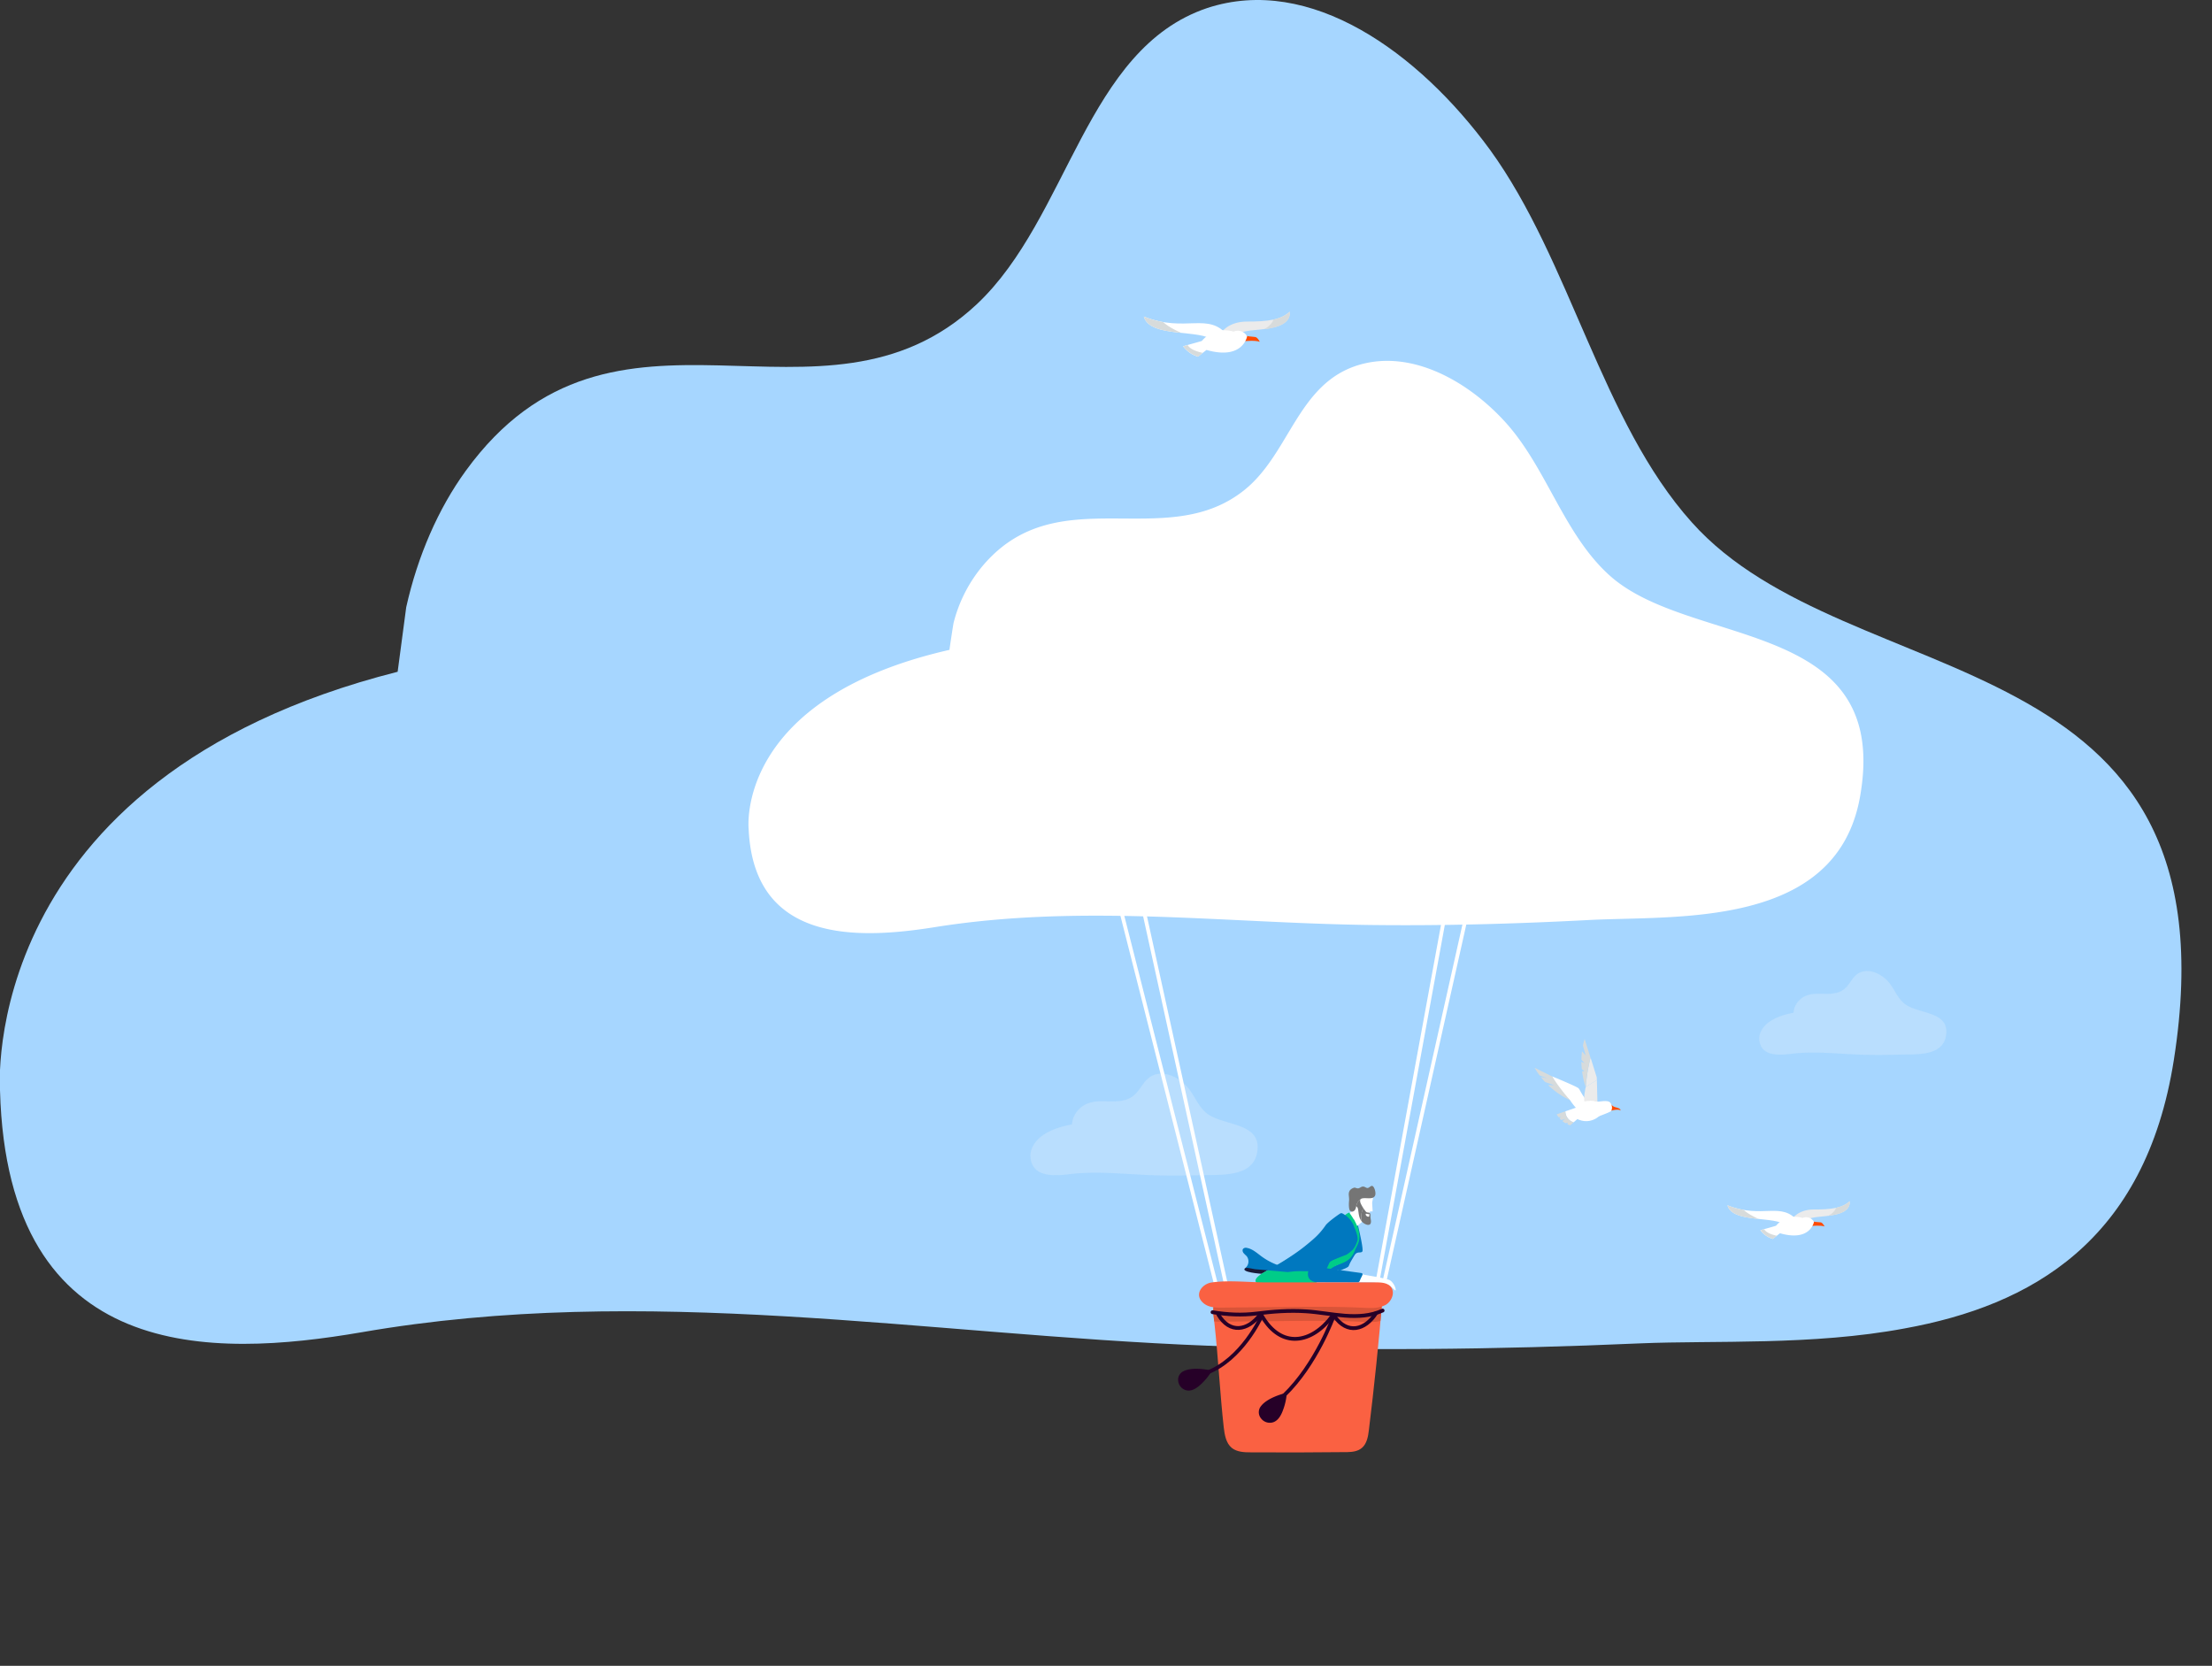 <svg xmlns="http://www.w3.org/2000/svg" id="Group_8731" data-name="Group 8731" viewBox="0 0 1758 1324"><rect x="0" y="0" width="1758" height="1324" fill="#333333" stroke="none"/><defs><style>.cls-6{fill:#fff}.cls-10,.cls-20,.cls-4{fill:none}.cls-5{fill:#ffdc40}.cls-7{fill:#ebebeb}.cls-8{fill:#d7dbdb}.cls-9{fill:#ff4a00}.cls-10{stroke:#fff}.cls-10,.cls-20{stroke-linecap:round;stroke-miterlimit:10;stroke-width:3px}.cls-11{fill:#0078bf}.cls-12{fill:#757575}.cls-13{fill:#260028}.cls-15{fill:#0c8}.cls-17{fill:#fa6142}.cls-20{stroke:#260028}.cls-21{opacity:.22}.cls-22{fill:#f9f9f9}</style><clipPath id="clip-path"><path id="Rectangle_2211" fill="#fff" stroke="#707070" d="M0 0h1758v1324H0z" data-name="Rectangle 2211" transform="translate(-843 1760)"/></clipPath><clipPath id="clip-path-2"><path id="Path_7666" d="M529.916 976.31h-2.006c-24.856.262-49.8.349-74.657.174-5.233 0-10.815-.262-14.914-3.489-4.71-3.837-5.756-10.553-6.454-16.571-2.791-24.682-4.535-57.3-7.326-81.983-1.308-11.861-3.4-20.932 10.2-21.281 13.867-.262 27.822-.174 41.689-.262 6.89 0 81.634.872 81.634.174-2.529 32.619-6.8 73.087-10.815 105.618-.611 5.146-1.57 10.815-5.495 14.216-3.222 2.794-7.583 3.317-11.856 3.404z" data-name="Path 7666" transform="translate(-423.6 -852.9)"/></clipPath></defs><g id="BACKGOROUND_CLOUD_BLUE" clip-path="url(#clip-path)" transform="translate(843 -1760)"><g id="Group_8017" data-name="Group 8017" transform="translate(-843.151 1760.022)"><path id="Path_6409" fill="#a6d6ff" d="M1513.974 1055.788c-73.557 13.767-151.653 9.387-210.226 11.89-114.421 5.006-228.842 6.258-343.263 1.877-226.572-8.761-446.333-50.062-673.359-10.638C169.981 1078.941 6.068 1085.2.165 866.805c0 0-19.524-247.805 316.02-332.91 0 0 6.357-48.184 6.811-51.313 9.081-40.675 25.427-78.221 47.221-108.258 118.053-162.7 282.874-16.9 406.376-132.663 73.1-68.835 86.27-202.75 182.983-235.29 81.729-26.908 168 35.043 224.756 112.639 64.021 88.234 88.54 215.891 160.28 295.989 124.864 140.173 436.344 88.859 383.22 427.4-22.7 144.553-113.967 195.24-213.858 213.388" data-name="Path 6409"/></g></g><g id="SEAGULl_TWO" transform="translate(1372.918 954.709)"><g id="Group_8003" data-name="Group 8003"><path id="Path_6383" d="M1093.243 766.046a44.529 44.529 0 0 1 8.49-1.915 58 58 0 0 1 6.909-.416h.583a60.653 60.653 0 0 0 11.32-.916 33.9 33.9 0 0 1-6.16 2.164 185.14 185.14 0 0 0-5.91 1.748c-.083 0-.25.083-.333.083-3.5.5-9.073 1.5-13.651 4.162a27.055 27.055 0 0 0-4-1.415 23.617 23.617 0 0 0-3.5-.832 50.228 50.228 0 0 1 6.252-2.663z" class="cls-6" data-name="Path 6383" transform="translate(-1033.394 -756.141)"/><path id="Path_6384" d="M1022.6 758.7c3.912 14.65 38.873 8.074 46.281 16.148.5-.333 9.323-3 9.989-3.08-13.236-16.731-28.302-1.831-56.27-13.068z" class="cls-6" data-name="Path 6384" transform="translate(-1022.6 -755.454)"/><path id="Path_6385" d="M1129.981 754.8s1.582 6.076-7.075 9.406c-9.406 3.662-24.139 2-26.636 5.827l-12.07-.833s4.328-7.824 17.48-7.824c13.152.083 22.641-1.082 28.301-6.576z" class="cls-7" data-name="Path 6385" transform="translate(-1032.925 -754.8)"/><g id="Group_8001" data-name="Group 8001" transform="translate(80.075)"><path id="Path_6386" d="M1125.043 760.044c4.495-1 8.074-2.58 10.738-5.244 0 0 1.581 6.076-7.075 9.406a45.367 45.367 0 0 1-9.905 2.247c3.828-2.081 5.493-4.411 6.242-6.409z" class="cls-8" data-name="Path 6386" transform="translate(-1118.8 -754.8)"/></g><path id="Path_6387" d="M1103.216 773.8l-.916 2.747.833 1.082s6.909-.666 9.989.416c0 0-1.5-3.08-3.08-3.246-1.749-.167-5.994-.333-6.826-.999z" class="cls-9" data-name="Path 6387" transform="translate(-1035.959 -757.985)"/><path id="Path_6388" d="M1066.486 776.776a19.725 19.725 0 0 1 21.06-6.16 7.171 7.171 0 0 1 9.073 3.08s-2.663 16.065-27.052 9.073l-5.66 4.495a18.787 18.787 0 0 1-9.906-6.909c1.747-.499 11.153-3.079 12.485-3.579z" class="cls-6" data-name="Path 6388" transform="translate(-1027.863 -757.299)"/><g id="Group_8002" data-name="Group 8002" transform="translate(26.22 22.225)"><path id="Path_6389" d="M1054.1 782.416c.5-.166 1.582-.5 2.914-.916 1.665 2.83 6.16 4.412 10.155 5.244l-3.163 2.5a19.049 19.049 0 0 1-9.906-6.828z" class="cls-8" data-name="Path 6389" transform="translate(-1054.1 -781.5)"/></g></g><g id="Group_8004" data-name="Group 8004" transform="translate(0 3.246)"><path id="Path_6390" d="M1022.6 758.7a63.827 63.827 0 0 0 12.9 3.662c2.164 2.081 5.91 4.5 11.986 7.242-11.235-1.165-22.722-2.83-24.886-10.904z" class="cls-8" data-name="Path 6390" transform="translate(-1022.6 -758.7)"/></g></g><g id="SEAGULL_THREE" transform="translate(1219.676 825.773)"><path id="Path_6399" d="M867.8 668.329c4.412-1.5 9.406-3.246 9.573-3.33.25-.083 4.328 5.66 4.328 5.66l-7.325 6.409a9.319 9.319 0 0 1-6.576-8.739z" class="cls-6" data-name="Path 6399" transform="translate(-843.411 -610.811)"/><g id="Group_8012" data-name="Group 8012" transform="translate(0 22.891)"><path id="Path_6400" d="M876.093 645.006c-1.665-1.5-20.893-9.406-20.893-9.406a44.256 44.256 0 0 0 14.234 18.9s5.244 8.407 10.655 10.821c0 0 11.071-3.912 8.823-5.244-8.574-5.249-11.238-13.656-12.819-15.071z" class="cls-6" data-name="Path 6400" transform="translate(-841.299 -628.774)"/><g id="Group_8011" data-name="Group 8011"><path id="Path_6401" d="M843.411 634.725l5.078 1-5.993-2.247a42.194 42.194 0 0 1-4-6.076l13.984 6.909q2.247 3.621 4.495 6.742c.916 1.249 1.831 2.5 2.664 3.579 4 5.244 7.075 8.574 7.075 8.574a64.745 64.745 0 0 1-14.983-9.739c-.916-.749-1.748-1.582-2.5-2.331l4.828.166-7.242-2.58c-1.325-1.417-2.407-2.748-3.406-3.997z" class="cls-8" data-name="Path 6401" transform="translate(-838.5 -627.4)"/></g></g><path id="Path_6402" d="M861.165 673.745a28.211 28.211 0 0 1-1.665-2.331s3.246-1.165 6.909-2.414a9.319 9.319 0 0 0 6.576 8.74l-2.664 2.331a9.34 9.34 0 0 1-2.247-.832l.333-1.082-1.915.25a18.088 18.088 0 0 1-2.414-1.665l2.164-1.831-3 1.082c-.5-.5-1-1-1.5-1.582l1.258-1.083z" class="cls-8" data-name="Path 6402" transform="translate(-842.02 -611.482)"/><g id="Group_8014" data-name="Group 8014" transform="translate(37.124)"><path id="Path_6403" d="M896.449 662.49l-9.905-2.747c-2-5.66.5-15.149.5-15.149l8.823-5.494z" class="cls-7" data-name="Path 6403" transform="translate(-883.547 -606.471)"/><path id="Path_6404" d="M896.04 633.432l.083 2.081-8.823 5.494a137.64 137.64 0 0 1 3.829-23.307z" class="cls-7" data-name="Path 6404" transform="translate(-883.804 -602.883)"/><g id="Group_8013" data-name="Group 8013"><path id="Path_6405" d="M883.183 616.465a54.216 54.216 0 0 1 .416-6.743l3 3.247-2.247-7.741a42.927 42.927 0 0 1 1.332-5.327l4.661 14.817a199.884 199.884 0 0 0-1.748 7.908c-.333 1.582-.583 3-.749 4.412-1 6.493-1.332 10.988-1.332 10.988a62.011 62.011 0 0 1-2.83-12.486h1.748l-2-1.748-.25-3.246c0-.832-.083-1.665-.083-2.5l2.58 1.082z" class="cls-8" data-name="Path 6405" transform="translate(-883.1 -599.9)"/></g></g><path id="Path_6406" d="M910.2 667.677s5.993-1.915 8.573-.583c0 0 .25-.832-1.5-1.665-1.831-.832-4-.583-5.744-2.83z" class="cls-9" data-name="Path 6406" transform="translate(-850.518 -610.409)"/><path id="Path_6407" d="M883.966 659.5c-7.075 1.332-6.076 13.4-6.076 13.4 12.652 6.992 23.057-4.245 22.225-8.74-.915-4.573-9.073-5.988-16.149-4.66z" class="cls-6" data-name="Path 6407" transform="translate(-845.094 -609.81)"/><path id="Path_6408" d="M893.143 672.834s10.654-3.662 13.9-5.41c.832-.5 2-3.912-.25-6.909-2-2.664-9.656-.5-11.154-.832s-5.161-.583-5.161-.583l-3.579 9.572z" class="cls-6" data-name="Path 6408" transform="translate(-846.613 -609.823)"/></g><g id="SIMPLE_ILLUSTRATION_REPLACE_WITH_ANIMATION" data-name="SIMPLE_ILLUSTRATION_REPLACE WITH ANIMATION" transform="translate(594.822 286.872)"><path id="Line_391" d="M0 320.169L71.691 0" class="cls-10" data-name="Line 391" transform="translate(499.748 437.03)"/><path id="Line_392" d="M0 320.169L58.696 0" class="cls-10" data-name="Line 392" transform="translate(495.3 437.03)"/><path id="Line_393" d="M0 0l79.017 311.098" class="cls-10" data-name="Line 393" transform="translate(292.698 423.337)"/><path id="Line_394" d="M65.412 297.754L0 0" class="cls-10" data-name="Line 394" transform="translate(314.24 436.943)"/><g id="Group_8728" data-name="Group 8728" transform="translate(392.722 655.664)"><path id="Path_7643" d="M536.908 821.818c-1.832.785-3.663 1.483-5.495 2.355-15.873 7.762-23.287 6.018-38.113 8.373 4.535-4.971 27.037-9.245 32.967-11.948 2.442-1.134 3.925-1.221 5.669-2.442 1.57-2.18 7.937-2.442 10.553-9.855.7-4.448 2.006-19.623 4.535-23.2.523 2.965 4.535 18.751 4.1 22.589-.174 1.4-2.18 1.221-3.14 1.308-1.832.262-2.529 1.047-3.489 2.616-.872 1.483-1.744 2.878-2.616 4.448a18.32 18.32 0 0 0-1.134 2.268 7.289 7.289 0 0 1-1.047 2.006 4.121 4.121 0 0 1-1.047.611 10.848 10.848 0 0 1-1.743.871z" class="cls-11" data-name="Path 7643" transform="translate(-455.785 -756.042)"/><path id="Path_7644" d="M542.234 778.489c-4.186 5.146-6.716 8.9-2.006 10.553 1.134.349 7.762-.087 8.634-1.047a38.529 38.529 0 0 0 4.535-5.669c.785-1.744 3.053-16.309.7-13.867-3.403 3.315-7.851 7.941-11.863 10.03z" class="cls-6" data-name="Path 7644" transform="translate(-461.46 -753.879)"/><g id="Group_8725" data-name="Group 8725" transform="translate(84.389)"><path id="Path_7645" d="M557.97 781.3c.262-.611.7.611.872.262 1.047-1.657 3.925-1.047 4.8-3.14.436-1.047 0-4.1.611-5.146.523-.959 2.093.436 2.093-.785 0-.436-.436-5.931-.349-6.541.262-2.18 1.57-5.233-.7-6.716-1.134-.785-3.925-.349-5.146-.349a66.878 66.878 0 0 0-7.239.174c-5.233.611-2.878 9.855-2.355 13.518 0 0-.174 3.053-.174 3.838a17.278 17.278 0 0 1-.523 2.006c2.093 2.18 1.308 4.884 4.1 6.454.259-.7 4.01-3.491 4.01-3.575z" class="cls-6" data-name="Path 7645" transform="translate(-547.369 -752.674)"/><path id="Path_7646" d="M556.425 762.351c2.617-2.18 10.03 1.221 11.6-3.053.872-2.268-.872-7.849-2.7-7.5-1.308.174-2.268 1.831-3.576 1.657-1.134-.174-2.006-1.134-3.227-1.134-1.57-.087-2.442 1.134-3.838 1.4-1.308.262-2.442-.872-3.663-.436-1.744.7-3.227 1.483-3.837 3.75-.436 1.832.349 4.361.087 6.716-.174 1.57-.436 6.716.959 7.937 1.57 1.308 3.227 0 3.75-.785a6.957 6.957 0 0 0 .959-2.791 9.31 9.31 0 0 1 3.486-5.761z" class="cls-12" data-name="Path 7646" transform="translate(-547.045 -751.782)"/><path id="Path_7647" d="M557.3 763.9a2.618 2.618 0 0 0-.262 2.006 4.721 4.721 0 0 0 .349 1.308 36.035 36.035 0 0 0 2.18 3.925 1.905 1.905 0 0 1 .262.436c-1.744 1.308-1.919 4.535-2.006 6.628 0 .959 0 2.006.087 2.965-2.093-2.965-2.006-5.931-2.616-9.332v-.087c-.087-.436-.523-1.832-1.4-2.093a8.135 8.135 0 0 1 3.406-5.756z" class="cls-12" data-name="Path 7647" transform="translate(-547.922 -753.331)"/><path id="Path_7648" d="M566.162 782.455c-.087-1.221-.349-2.268-.436-3.489 0-.872.174-2.442-.611-3.053-.523-.436-1.744-.174-2.355-.523-.959-.523-1.657-1.919-2.355-2.791-1.744 1.308-1.919 4.535-2.006 6.628 0 .959 0 2.006.087 2.965a6.9 6.9 0 0 0 1.221 1.4c2.269 1.916 6.63 3.399 6.455-1.137z" class="cls-12" data-name="Path 7648" transform="translate(-548.497 -754.444)"/><path id="Path_7649" d="M565.458 777.623c-.611-.174-2.878-.523-2.878-.523-.872 1.744 2.7 3.4 2.791 1.744l-.262-.262s.872-.782.349-.959z" class="cls-6" data-name="Path 7649" transform="translate(-549.014 -755.019)"/></g><path id="Path_7650" d="M517.617 812.957v-.174c.872-13.78 16.658-2.616 15.7-16.309a15.452 15.452 0 0 0-.785-4.535c-.174-.436-.436-.959-.872-1.047a1.719 1.719 0 0 0-1.308.262 21.98 21.98 0 0 0-6.279 4.71c-1.744 2.006-1.657 4.71-1.657 7.239.174 12.559-15.088.174-14.914 12.733a17.1 17.1 0 0 0 .785 5.931 10.2 10.2 0 0 0 9.943 6.628 15.379 15.379 0 0 1 4.8-9.681c-1.483-1.134-3.663-1.047-4.8-2.529a5.8 5.8 0 0 1-.613-3.228z" class="cls-11" data-name="Path 7650" transform="translate(-457.601 -756.775)"/><path id="Path_7651" d="M465.086 860.069s3.925 33.752 3.925 34.973-1.047 25.554-1.047 25.554l-1.919 41.079 17.53 2.529L486.8 916.5l1.57-24.42-.611-33.4s-24.505-24.34-22.673 1.389z" class="cls-13" data-name="Path 7651" transform="translate(-452.166 -764.116)"/><path id="Path_7652" d="M497.231 854.791c4.361 10.466 9.419 22.676 13.78 33.055 3.4 8.111 7.849 14.914-1.483 19.8-11.6 6.018-25.99 13.867-37.5 19.972-.785.436-8.46 5.669-8.722 5.669-2.616-.262-8.285-8.983-10.2-11.076 6.367-5.32 31.572-20.06 35.5-22.763 3.053-2.093 4.274-3.663 2.18-7.588-1.832-3.489-18.141-20.844-22.153-26.339-4.622-6.192-9.419-12.123-8.722-20.234.523-5.582 3.837-13.693 10.2-11.512 2.616.872 9.943-2.616 12.21-1.221 2.878 1.831 6.192 8.285 9.245 9.855 5.403 2.876 2.525 7.411 5.665 12.382z" class="cls-13" data-name="Path 7652" transform="translate(-450.646 -762.065)"/><path id="Path_7653" fill="#1a1938" d="M452.424 826.34c-3.663 3.314 13.257 4.448 13.257 4.448l3.4-2.006 6.716-3.838-17.006-1.744z" data-name="Path 7653" transform="translate(-450.493 -760.912)"/><path id="Path_7655" d="M497.508 847.786a4.345 4.345 0 0 0 2.442-1.919c6.977-8.722 16.571-22.851 26.95-27.124 3.663-1.483 7.675-2.791 10.466-5.669a20.289 20.289 0 0 0 3.75-6.192c.872-2.093 2.093-4.1 2.791-6.192 1.134-3.14.7-6.28.174-9.507-.349-2.442-1.657-4.622-3.925-8.983-.262 1.221-6.105 8.46-7.5 9.07-4.012 1.744-8.111 3.4-12.123 5.233-7.762 3.489-15.873 6.454-23.112 10.989-7.152 4.535-13.78 8.983-21.891 13.257-3.227 1.657-19.885 9.332-10.728 13.082 1.919.785 4.186.7 6.28.872 8.983.872 15.873 8.285 23.984 12.3a2.888 2.888 0 0 0 2.442.783z" class="cls-15" data-name="Path 7655" transform="translate(-451.795 -755.671)"/><path id="Path_7656" d="M552.7 791.973a67.04 67.04 0 0 0-.174-4.71c-.262-3.576-3.489-8.024-5.669-11.164a8.61 8.61 0 0 0-4.361 3.314c2.795 3.577 9.423 8.287 10.204 12.56z" class="cls-15" data-name="Path 7656" transform="translate(-462.075 -754.891)"/><path id="Path_7657" d="M507.424 825.206c-7.588-.785-15.176.349-22.763-1.4A51.4 51.4 0 0 1 465.3 815c-3.663-2.7-7.152-5.931-11.6-6.716a3.02 3.02 0 0 0-2.965.7c-.785.872-.436 2.355.262 3.314a34.6 34.6 0 0 0 2.529 2.529 6.826 6.826 0 0 1-1.221 9.594c1.134-.785 6.454.611 7.937.785 2.616.262 5.32.436 7.937.7 6.018.523 11.949 1.047 17.966 1.57" class="cls-11" data-name="Path 7657" transform="translate(-450.286 -758.994)"/><path id="Path_7658" d="M573.055 834.9l1.221.262s4.012.872 7.064 1.657c4.971 1.308 7.239 9.855 5.407 8.547-1.832-1.4-4.535-5.146-6.192-4.1-1.57 1.047 3.663 3.227 1.744 3.925-2.18.785-11.6-7.937-11.6-7.937z" class="cls-6" data-name="Path 7658" transform="translate(-465.68 -762.408)"/><g id="Group_8726" data-name="Group 8726" transform="translate(23.124 21.682)"><path id="Path_7659" d="M519.623 786.374c1.744-2.529 8.9-7.675 11.164-9.158 1.483-.959 1.744-.872 5.146 1.483a20.133 20.133 0 0 1 5.146 5.931c1.657 2.616.959 11.687-.959 16.048-.262.523-2.18 7.413-3.663 8.111-2.006.959-8.809 4.012-10.466 4.884-4.8 2.616-10.2 7.152-15.437 8.634a15.145 15.145 0 0 1-3.4.436c-9.855.349-20.583-1.134-30.351-2.442 0 0 15-8.285 26.339-17.356 7.058-5.757 11.248-9.071 16.481-16.571z" class="cls-11" data-name="Path 7659" transform="translate(-476.8 -776.643)"/></g><g id="Group_8727" data-name="Group 8727" transform="translate(71.529 29.931)"><path id="Path_7660" d="M543.289 810.869a25.3 25.3 0 0 0 5.146-4.1 17.61 17.61 0 0 0 2.791-4.884c-.087.174-.262.349-.349.523.087-.174.262-.349.349-.523.349-.785.611-1.657.872-2.442.611-3.75-2.18-9.855-3.925-13.344-1.57.523-1.134 3.053-1.919 5.407-1.134 3.227-3.576 6.105-4.71 9.332-1.832 5.233-6.367 9.594-9.245 14.3" class="cls-11" data-name="Path 7660" transform="translate(-532.3 -786.1)"/></g><path id="Path_7661" d="M568.106 834.082l-32.27-5.582c-2.616 3.14-4.448 4.8-3.663 8.722 6.454-.174 13.431.872 20.583.872 7.675.087 12.385.174 16.92.611-1.483-1.222-1.047-2.705-1.57-4.623z" class="cls-6" data-name="Path 7661" transform="translate(-460.732 -761.59)"/><path id="Path_7662" d="M552.363 827.735l-27.473-3.75 7.762-17.094-12.646-2.791-9.506 20.845c-3.227 9.507 6.018 10.117 6.018 10.117l33.4.087c1.657-1.134.7-1.134 2.791-4.884.003 0 1.398-2.181-.346-2.53z" class="cls-11" data-name="Path 7662" transform="translate(-457.897 -758.471)"/></g><g id="Group_8730" data-name="Group 8730" transform="translate(369.448 743.854)"><path id="Path_7664" d="M529.916 976.31h-2.006c-24.856.262-49.8.349-74.657.174-5.233 0-10.815-.262-14.914-3.489-4.71-3.837-5.756-10.553-6.454-16.571-2.791-24.682-4.535-57.3-7.326-81.983-1.308-11.861-3.4-20.932 10.2-21.281 13.867-.262 27.822-.174 41.689-.262 6.89 0 81.634.872 81.634.174-2.529 32.619-6.8 73.087-10.815 105.618-.611 5.146-1.57 10.815-5.495 14.216-3.222 2.794-7.583 3.317-11.856 3.404z" class="cls-17" data-name="Path 7664" transform="translate(-423.6 -852.9)"/><g id="Group_8729" clip-path="url(#clip-path-2)" data-name="Group 8729"><path id="Path_7665" fill="#d95438" d="M556.775 871.217c-4.622 1.831-9.855 1.57-14.914 1.4-23.2-1.134-46.05-.872-69.162-.611-14.391.174-28.868.262-43.259.436-5.233.087-10.9 0-15-3.314-8.285-6.628-1.657-15.524 6.105-16.658 13.78-2.006 29.217-.087 43.085-.087h87.477c4.274 0 9.07.262 11.861 3.489 3.75 4.361.785 11.687-4.186 14.478a19.933 19.933 0 0 1-2.007.867z" data-name="Path 7665" transform="translate(-421.94 -852.728)"/></g></g><path id="Path_7667" d="M466.929 950.779a7.7 7.7 0 0 0-.262 9.681 8.777 8.777 0 0 0 10.291 3.14c3.576-1.483 5.669-5.146 7.064-8.722a48.561 48.561 0 0 0 3.314-14.478c-5.057.959-15.959 4.622-20.407 10.379z" class="cls-13" data-name="Path 7667" transform="translate(-59.456 -120.232)"/><path id="Path_7668" d="M396.135 920.238a7.47 7.47 0 0 0-4.448 8.286 8.521 8.521 0 0 0 7.588 7.239c3.75.262 7.152-2.093 9.943-4.535a48.873 48.873 0 0 0 9.158-11.164c-4.797-1.396-15.961-2.879-22.241.174z" class="cls-13" data-name="Path 7668" transform="translate(-50.062 -117.426)"/><path id="Path_7669" d="M556.775 858.417c-4.622 1.831-9.855 1.57-14.914 1.4-23.025-1.134-46.137-.872-69.162-.61-14.391.174-28.868.262-43.259.436-5.233.087-10.9 0-15-3.314-8.285-6.628-1.657-15.524 6.105-16.658 13.78-2.006 29.217-.087 43.085-.087h87.477c4.274 0 9.07.262 11.861 3.489 3.75 4.361.785 11.687-4.186 14.478a19.96 19.96 0 0 1-2.007.866z" class="cls-17" data-name="Path 7669" transform="translate(-52.492 -107.237)"/><path id="Path_7671" d="M558.084 865.4c-19.362 8.722-40.468 1.919-60.789.611-13.17-.872-26.339.087-39.334 1.744-12.123 1.483-22.85.872-35.061-1.047" class="cls-20" data-name="Path 7671" transform="translate(-54.063 -110.644)"/><path id="Path_7672" d="M428.2 869.1c9.158 15.437 23.461 12.821 33.142.087" class="cls-20" data-name="Path 7672" transform="translate(-54.74 -111.117)"/><path id="Path_7673" d="M534 870.242c10.291 14.74 24.42 10.989 33.055-2.442" class="cls-20" data-name="Path 7673" transform="translate(-68.266 -110.95)"/><path id="Path_7674" d="M467.9 870.3c15.437 26.514 39.6 21.978 55.992.087" class="cls-20" data-name="Path 7674" transform="translate(-59.816 -111.27)"/><path id="Path_7675" d="M460.8 871.5s-15.175 33.4-43 44.044" class="cls-20" data-name="Path 7675" transform="translate(-53.411 -111.423)"/><path id="Path_7676" d="M527.321 870.8s-13.606 38.113-39.422 62.882" class="cls-20" data-name="Path 7676" transform="translate(-62.373 -111.334)"/><path id="Path_7677" d="M775.349 437.466c-37.59 6.367-77.535 5.32-107.45 6.89-58.435 3.053-116.956 4.71-175.478 3.925-116-1.657-228.592-16.745-344.327 1.744C88.352 459.531 4.363 463.718.177 372.141c0 0-11.425-103.612 159.6-142.51-.087 0 2.965-20.321 3.314-21.629a114.225 114.225 0 0 1 23.548-45.7c59.307-69.336 144.6-9.768 207.137-59.394 36.718-29.13 42.561-85.471 91.838-99.862 41.6-12.123 86.169 13 115.561 45.178 33.316 36.456 46.66 89.658 83.64 122.625 64.8 57.65 223.708 33.142 198.677 175.3-10.64 60.528-57.126 82.68-108.147 91.315" class="cls-6" data-name="Path 7677"/></g><g id="SEAGULL_ONE" transform="translate(909.067 247.67)"><g id="Group_8022" data-name="Group 8022"><g id="Group_8008" data-name="Group 8008"><path id="Path_6391" d="M345.991 746.729a54.1 54.1 0 0 1 10.155-2.247 66.027 66.027 0 0 1 8.241-.5h.666a71.192 71.192 0 0 0 13.485-1.082 51.816 51.816 0 0 1-7.325 2.664 524.986 524.986 0 0 0-7.075 2.081 3.606 3.606 0 0 1-.416.083c-4.162.583-10.821 1.831-16.232 4.911a32.616 32.616 0 0 0-4.828-1.748 29.776 29.776 0 0 0-4.162-1 57.964 57.964 0 0 1 7.491-3.162z" class="cls-6" data-name="Path 6391" transform="translate(-274.573 -734.909)"/><path id="Path_6392" d="M261.7 738c4.661 17.48 46.447 9.655 55.27 19.311.666-.416 11.071-3.579 11.9-3.663-15.812-20.06-33.791-2.248-67.17-15.648z" class="cls-6" data-name="Path 6392" transform="translate(-261.7 -734.088)"/><path id="Path_6393" d="M389.888 733.3s1.831 7.242-8.407 11.237c-11.237 4.412-28.8 2.331-31.88 6.992l-14.4-1s5.244-9.323 20.893-9.323c15.731.085 27.051-1.33 33.794-7.906z" class="cls-7" data-name="Path 6393" transform="translate(-274.02 -733.3)"/><g id="Group_8006" data-name="Group 8006" transform="translate(95.724 .083)"><path id="Path_6394" d="M384.025 739.643c5.327-1.165 9.656-3.163 12.9-6.243 0 0 1.831 7.242-8.407 11.237A47.231 47.231 0 0 1 376.7 747.3c4.412-2.58 6.493-5.327 7.325-7.657z" class="cls-8" data-name="Path 6394" transform="translate(-376.7 -733.4)"/></g><path id="Path_6395" d="M357.982 756l-1.082 3.246 1 1.332s8.241-.832 11.9.5c0 0-1.748-3.663-3.746-3.829-1.995-.249-7.073-.5-8.072-1.249z" class="cls-9" data-name="Path 6395" transform="translate(-277.657 -737.105)"/><path id="Path_6396" d="M314.1 759.594a23.654 23.654 0 0 1 25.138-7.408 8.44 8.44 0 0 1 10.821 3.746s-3.163 19.145-32.3 10.821l-6.742 5.327a22.441 22.441 0 0 1-11.82-8.241c2.084-.665 13.321-3.662 14.903-4.245z" class="cls-6" data-name="Path 6396" transform="translate(-267.986 -736.288)"/><g id="Group_8007" data-name="Group 8007" transform="translate(31.298 26.553)"><path id="Path_6397" d="M299.3 766.282a203.54 203.54 0 0 0 3.5-1.082c2 3.413 7.325 5.244 12.07 6.243l-3.746 3a23.018 23.018 0 0 1-11.824-8.161z" class="cls-8" data-name="Path 6397" transform="translate(-299.3 -765.2)"/></g></g><g id="Group_8009" data-name="Group 8009" transform="translate(0 3.912)"><path id="Path_6398" d="M261.7 738a74.138 74.138 0 0 0 15.4 4.412c2.58 2.414 7.075 5.327 14.317 8.573C278.015 749.57 264.2 747.572 261.7 738z" class="cls-8" data-name="Path 6398" transform="translate(-261.7 -738)"/></g></g></g><g id="Cloud" class="cls-21" transform="translate(1398.17 771.75)"><path id="Path_6344" d="M1066.153 606.705c-6.323.848-13.038.587-18.058.717-9.779.326-19.623.391-29.4.13-19.427-.587-38.268-3.129-57.76-.652-10.039 1.239-24.121 1.63-24.643-12 0 0-1.695-15.451 27.12-20.731 0 0 .521-3 .587-3.194a16.878 16.878 0 0 1 4.042-6.715c10.1-10.1 24.252-1.043 34.878-8.279 6.259-4.238 7.367-12.582 15.646-14.6 6.975-1.7 14.407 2.151 19.3 7.041 5.476 5.476 7.627 13.43 13.755 18.45 10.691 8.736 37.42 5.541 32.857 26.6-1.891 8.931-9.779 12.126-18.319 13.234" class="cls-22" data-name="Path 6344" transform="translate(-936.271 -540.976)"/></g><g id="Clouds" class="cls-21" transform="translate(818.909 853.353)"><path id="Path_6343" d="M157.712 668.156c-7.664 1.041-15.8.71-21.905.9-11.923.378-23.845.473-35.768.142-23.609-.662-46.507-3.785-70.163-.8C17.67 669.906.59 670.38-.025 653.868c0 0-2.034-18.735 32.929-25.17 0 0 .662-3.643.71-3.88a19.907 19.907 0 0 1 4.92-8.185c12.3-12.3 29.475-1.277 42.344-10.03 7.57-5.157 8.942-15.282 19.019-17.742 8.516-2.034 17.505 2.649 23.419 8.516 6.671 6.671 9.226 16.323 16.7 22.379 13.011 10.6 45.467 6.718 39.931 32.314-2.318 10.882-11.828 14.714-22.236 16.086" class="cls-22" data-name="Path 6343" transform="translate(.047 -588.378)"/></g></svg>